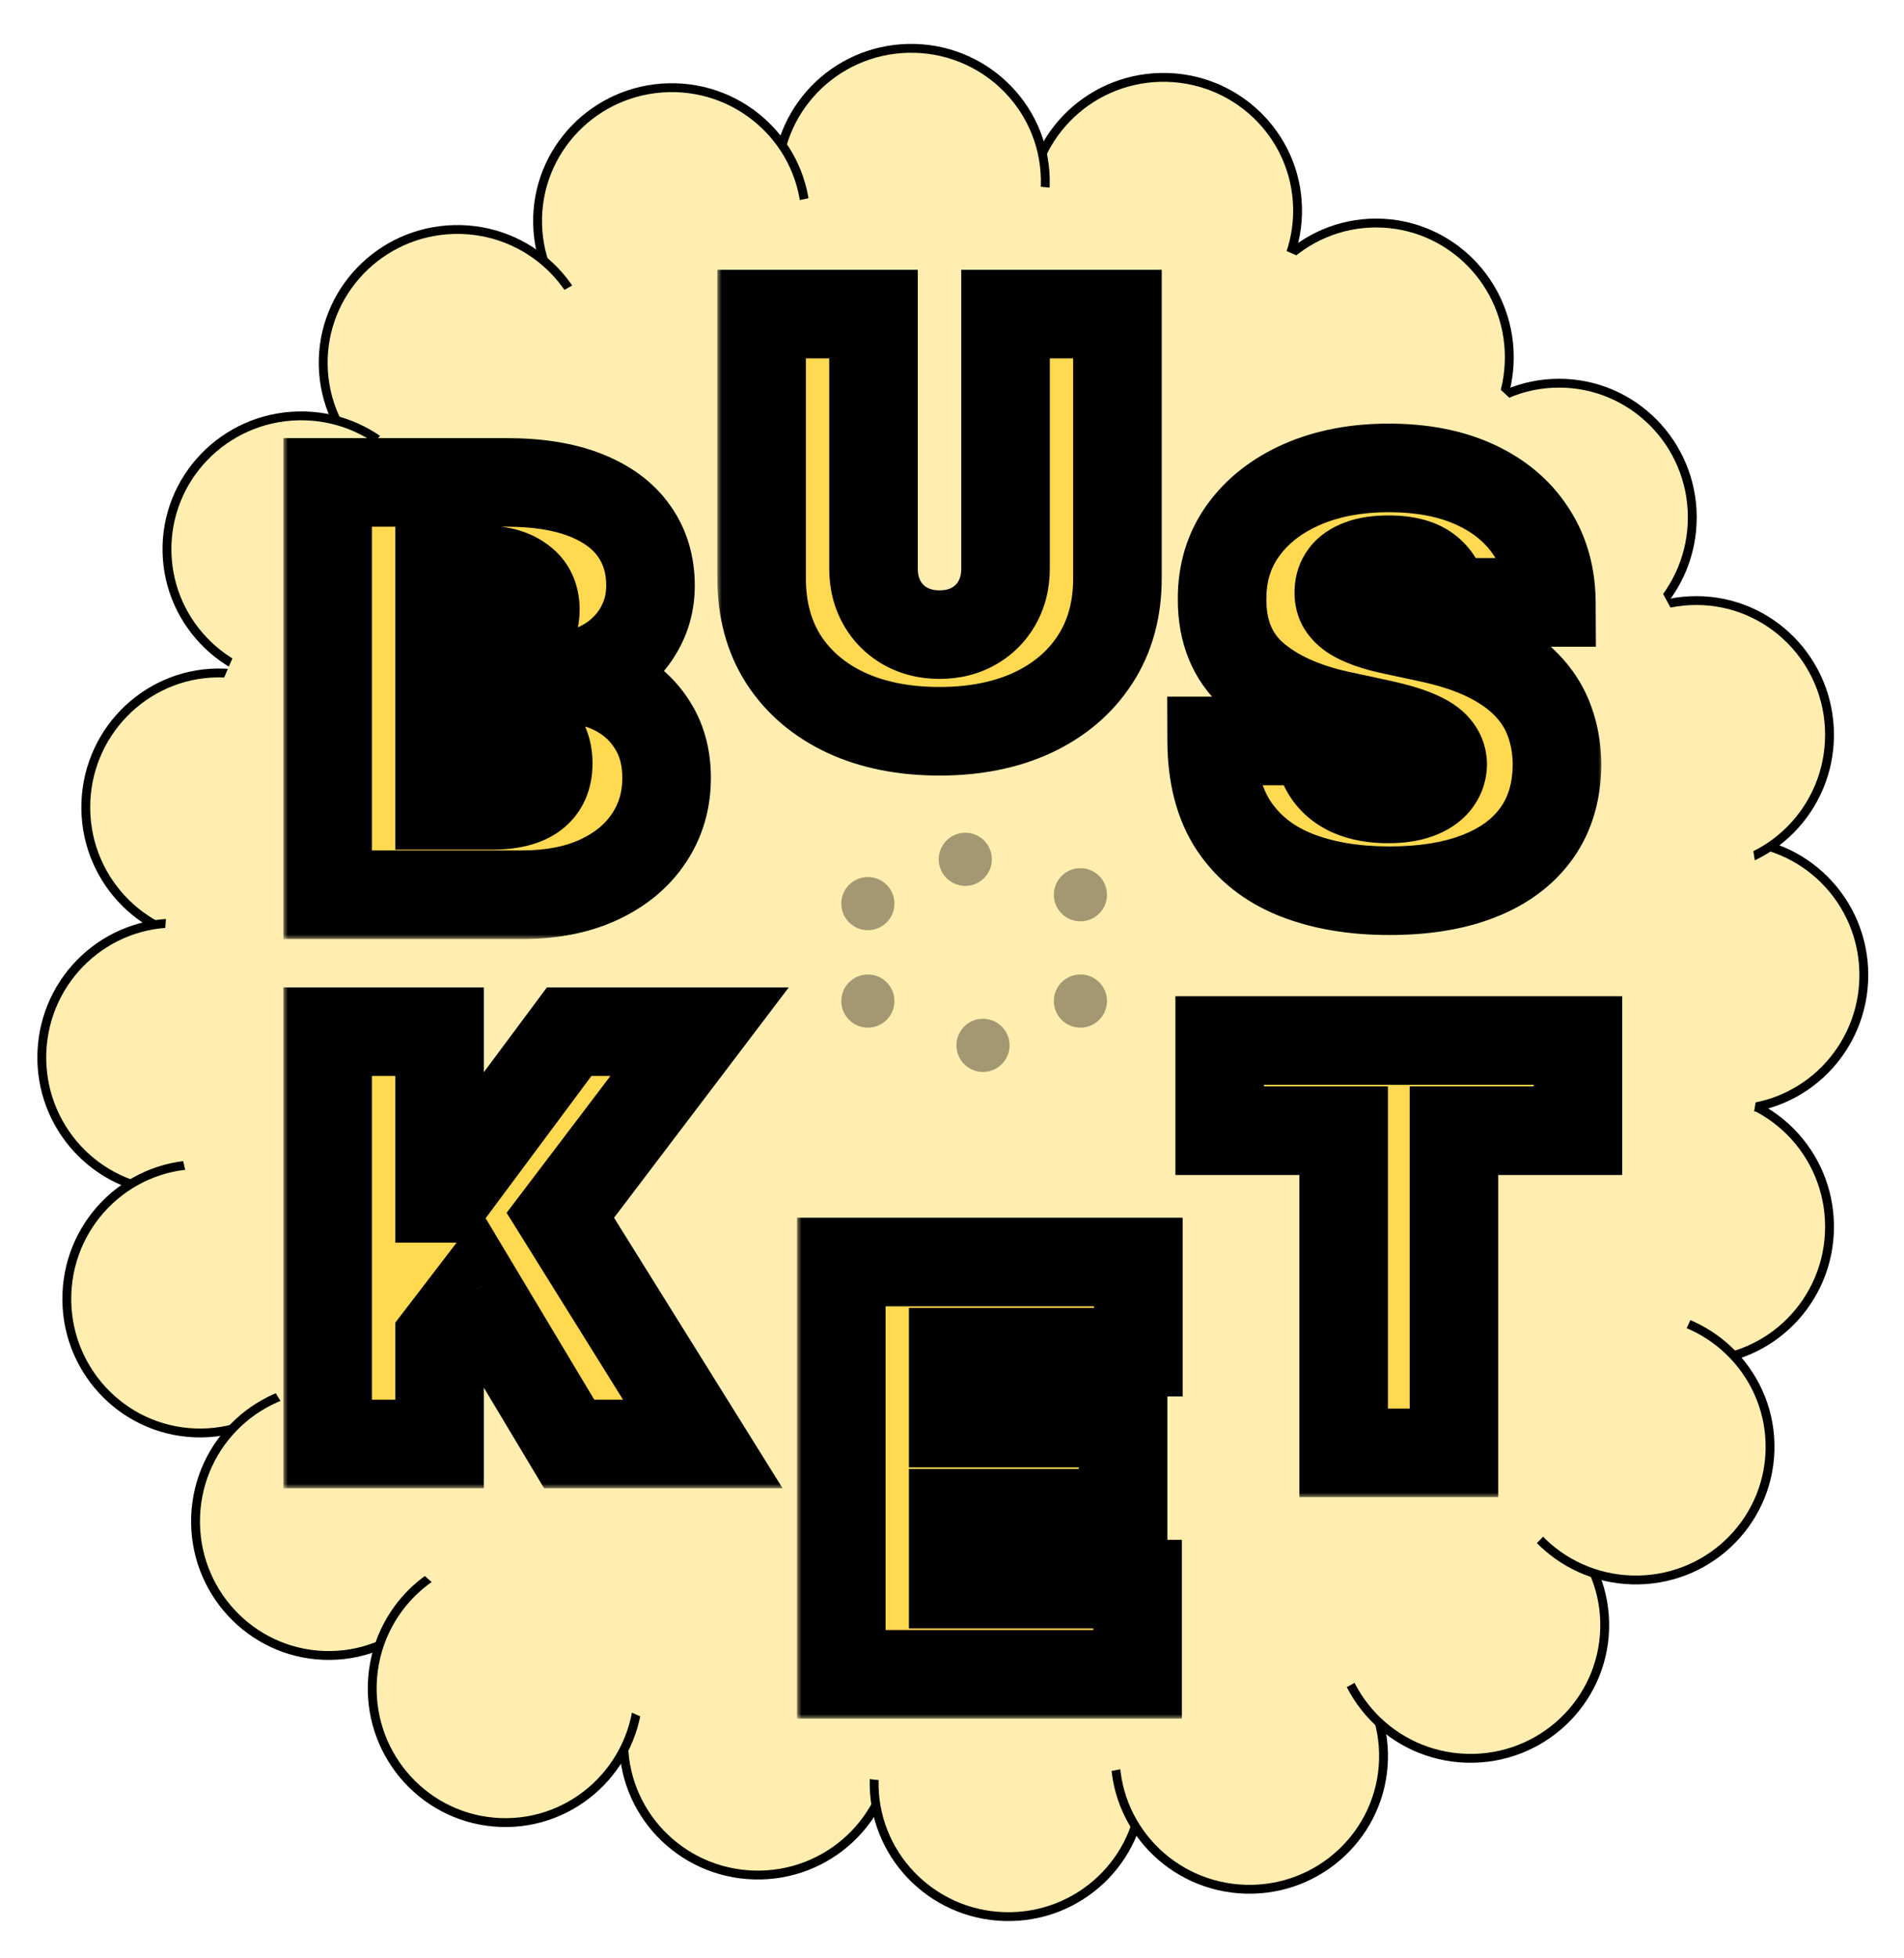 <svg width="215" height="221" viewBox="0 0 215 221" fill="none" xmlns="http://www.w3.org/2000/svg">
<g filter="url(#filter0_d_283_227)">
<path d="M191.535 119.322C199.84 119.315 206.584 126.09 206.59 134.462C206.597 142.833 199.864 149.619 191.56 149.626C183.255 149.633 176.511 142.858 176.505 134.486C176.498 126.115 183.231 119.329 191.535 119.322Z" fill="#FFEEAF" stroke="black"/>
<path d="M195.41 90.911C203.714 90.904 210.458 97.679 210.465 106.051C210.471 114.422 203.739 121.208 195.434 121.215C187.129 121.222 180.386 114.447 180.379 106.075C180.372 97.704 187.105 90.918 195.41 90.911Z" fill="#FFEEAF" stroke="black"/>
<path d="M191.535 63.791C199.84 63.785 206.584 70.56 206.59 78.931C206.597 87.303 199.864 94.089 191.56 94.095C183.255 94.102 176.511 87.327 176.505 78.956C176.498 70.584 183.231 63.798 191.535 63.791Z" fill="#FFEEAF" stroke="black"/>
<path d="M176.038 39.255C184.343 39.248 191.087 46.023 191.093 54.395C191.1 62.766 184.367 69.552 176.063 69.559C167.758 69.565 161.014 62.79 161.007 54.419C161.001 46.047 167.733 39.261 176.038 39.255Z" fill="#FFEEAF" stroke="black"/>
<path d="M155.376 21.175C163.681 21.168 170.424 27.943 170.431 36.315C170.438 44.686 163.705 51.472 155.4 51.479C147.096 51.486 140.352 44.711 140.345 36.339C140.338 27.968 147.071 21.182 155.376 21.175Z" fill="#FFEEAF" stroke="black"/>
</g>
<g filter="url(#filter1_d_283_227)">
<path d="M100.718 193.04C100.484 201.342 93.517 207.887 85.149 207.651C76.781 207.416 70.192 200.49 70.426 192.188C70.659 183.887 77.626 177.342 85.995 177.577C94.363 177.813 100.951 184.739 100.718 193.04Z" fill="#FFEEAF" stroke="black"/>
<path d="M129.005 197.734C128.771 206.036 121.804 212.581 113.436 212.345C105.068 212.11 98.48 205.184 98.713 196.882C98.946 188.581 105.913 182.036 114.282 182.271C122.65 182.506 129.238 189.433 129.005 197.734Z" fill="#FFEEAF" stroke="black"/>
<path d="M156.225 194.646C155.992 202.947 149.024 209.492 140.656 209.257C132.288 209.021 125.7 202.095 125.933 193.794C126.166 185.492 133.134 178.947 141.502 179.183C149.87 179.418 156.458 186.344 156.225 194.646Z" fill="#FFEEAF" stroke="black"/>
<path d="M181.199 179.864C180.966 188.166 173.999 194.711 165.631 194.476C157.262 194.24 150.674 187.314 150.907 179.013C151.141 170.711 158.108 164.166 166.476 164.401C174.844 164.637 181.433 171.563 181.199 179.864Z" fill="#FFEEAF" stroke="black"/>
<path d="M199.869 159.733C199.636 168.035 192.669 174.58 184.3 174.344C175.932 174.109 169.344 167.183 169.577 158.882C169.811 150.58 176.778 144.035 185.146 144.27C193.514 144.506 200.102 151.432 199.869 159.733Z" fill="#FFEEAF" stroke="black"/>
</g>
<g filter="url(#filter2_d_283_227)">
<path d="M24.157 102.255C15.858 101.941 9.381 94.911 9.697 86.546C10.014 78.18 17.004 71.659 25.302 71.973C33.601 72.287 40.078 79.318 39.762 87.683C39.445 96.049 32.456 102.569 24.157 102.255Z" fill="#FFEEAF" stroke="black"/>
<path d="M19.189 130.496C10.89 130.182 4.413 123.151 4.729 114.786C5.046 106.42 12.036 99.899 20.334 100.213C28.633 100.527 35.11 107.558 34.794 115.923C34.477 124.289 27.487 130.81 19.189 130.496Z" fill="#FFEEAF" stroke="black"/>
<path d="M22.013 157.745C13.714 157.431 7.237 150.4 7.553 142.035C7.87 133.669 14.86 127.148 23.159 127.462C31.457 127.776 37.934 134.807 37.618 143.172C37.301 151.538 30.311 158.059 22.013 157.745Z" fill="#FFEEAF" stroke="black"/>
<path d="M36.551 182.861C28.252 182.547 21.775 175.517 22.091 167.151C22.408 158.786 29.398 152.265 37.697 152.579C45.995 152.893 52.472 159.923 52.156 168.289C51.839 176.654 44.85 183.175 36.551 182.861Z" fill="#FFEEAF" stroke="black"/>
<path d="M56.5 201.725C48.201 201.411 41.724 194.381 42.041 186.015C42.357 177.65 49.347 171.129 57.645 171.443C65.944 171.757 72.421 178.787 72.105 187.153C71.788 195.518 64.799 202.039 56.5 201.725Z" fill="#FFEEAF" stroke="black"/>
</g>
<g filter="url(#filter3_d_283_227)">
<path d="M116.224 20.106C116.044 11.803 122.676 4.919 131.045 4.737C139.415 4.555 146.34 11.144 146.521 19.446C146.702 27.749 140.07 34.633 131.7 34.816C123.33 34.998 116.405 28.409 116.224 20.106Z" fill="#FFEEAF" stroke="black"/>
<path d="M87.738 16.828C87.558 8.525 94.19 1.641 102.559 1.459C110.929 1.276 117.854 7.866 118.035 16.168C118.216 24.471 111.583 31.355 103.214 31.537C94.844 31.72 87.919 25.13 87.738 16.828Z" fill="#FFEEAF" stroke="black"/>
<path d="M60.706 21.269C60.525 12.967 67.158 6.082 75.527 5.9C83.897 5.718 90.822 12.307 91.003 20.61C91.183 28.913 84.551 35.797 76.182 35.979C67.812 36.161 60.887 29.572 60.706 21.269Z" fill="#FFEEAF" stroke="black"/>
<path d="M36.499 37.277C36.319 28.974 42.951 22.09 51.32 21.908C59.69 21.726 66.615 28.315 66.796 36.618C66.977 44.92 60.344 51.804 51.975 51.987C43.605 52.169 36.68 45.58 36.499 37.277Z" fill="#FFEEAF" stroke="black"/>
<path d="M18.857 58.314C18.676 50.011 25.308 43.127 33.678 42.945C42.047 42.763 48.973 49.352 49.153 57.654C49.334 65.957 42.702 72.841 34.332 73.023C25.963 73.206 19.037 66.616 18.857 58.314Z" fill="#FFEEAF" stroke="black"/>
</g>
<circle cx="108.839" cy="111.061" r="90.398" fill="#FFEEAF"/>
<circle cx="98" cy="102" r="3" fill="#A39872"/>
<circle cx="109" cy="97" r="3" fill="#A39872"/>
<circle cx="122" cy="101" r="3" fill="#A39872"/>
<circle cx="98" cy="113" r="3" fill="#A39872"/>
<circle cx="122" cy="113" r="3" fill="#A39872"/>
<circle cx="111" cy="118" r="3" fill="#A39872"/>
<mask id="path-28-outside-1_283_227" maskUnits="userSpaceOnUse" x="32" y="49" width="49" height="57" fill="black">
<rect fill="white" x="32" y="49" width="49" height="57"/>
<path d="M37 101V54.455H57.182C60.727 54.455 63.705 54.932 66.114 55.886C68.538 56.841 70.364 58.189 71.591 59.932C72.833 61.674 73.454 63.727 73.454 66.091C73.454 67.803 73.076 69.364 72.318 70.773C71.576 72.182 70.53 73.364 69.182 74.318C67.833 75.258 66.258 75.909 64.454 76.273V76.727C66.454 76.803 68.273 77.311 69.909 78.25C71.546 79.174 72.849 80.454 73.818 82.091C74.788 83.712 75.273 85.621 75.273 87.818C75.273 90.364 74.606 92.629 73.273 94.614C71.954 96.599 70.076 98.159 67.636 99.296C65.197 100.432 62.288 101 58.909 101H37ZM49.636 90.909H55.545C57.667 90.909 59.258 90.515 60.318 89.727C61.379 88.924 61.909 87.742 61.909 86.182C61.909 85.091 61.659 84.167 61.159 83.409C60.659 82.651 59.947 82.076 59.023 81.682C58.114 81.288 57.015 81.091 55.727 81.091H49.636V90.909ZM49.636 73.273H54.818C55.924 73.273 56.901 73.099 57.75 72.75C58.599 72.401 59.258 71.901 59.727 71.25C60.212 70.583 60.455 69.773 60.455 68.818C60.455 67.379 59.939 66.28 58.909 65.523C57.879 64.75 56.576 64.364 55 64.364H49.636V73.273Z"/>
</mask>
<path d="M37 101V54.455H57.182C60.727 54.455 63.705 54.932 66.114 55.886C68.538 56.841 70.364 58.189 71.591 59.932C72.833 61.674 73.454 63.727 73.454 66.091C73.454 67.803 73.076 69.364 72.318 70.773C71.576 72.182 70.53 73.364 69.182 74.318C67.833 75.258 66.258 75.909 64.454 76.273V76.727C66.454 76.803 68.273 77.311 69.909 78.25C71.546 79.174 72.849 80.454 73.818 82.091C74.788 83.712 75.273 85.621 75.273 87.818C75.273 90.364 74.606 92.629 73.273 94.614C71.954 96.599 70.076 98.159 67.636 99.296C65.197 100.432 62.288 101 58.909 101H37ZM49.636 90.909H55.545C57.667 90.909 59.258 90.515 60.318 89.727C61.379 88.924 61.909 87.742 61.909 86.182C61.909 85.091 61.659 84.167 61.159 83.409C60.659 82.651 59.947 82.076 59.023 81.682C58.114 81.288 57.015 81.091 55.727 81.091H49.636V90.909ZM49.636 73.273H54.818C55.924 73.273 56.901 73.099 57.75 72.75C58.599 72.401 59.258 71.901 59.727 71.25C60.212 70.583 60.455 69.773 60.455 68.818C60.455 67.379 59.939 66.28 58.909 65.523C57.879 64.75 56.576 64.364 55 64.364H49.636V73.273Z" fill="#FFD950"/>
<path d="M37 101H32V106H37V101ZM37 54.455V49.455H32V54.455H37ZM66.114 55.886L64.272 60.535L64.282 60.539L66.114 55.886ZM71.591 59.932L67.503 62.811L67.511 62.823L67.52 62.835L71.591 59.932ZM72.318 70.773L67.914 68.405L67.904 68.424L67.895 68.442L72.318 70.773ZM69.182 74.318L72.04 78.421L72.055 78.41L72.071 78.399L69.182 74.318ZM64.454 76.273L63.466 71.371L59.455 72.18V76.273H64.454ZM64.454 76.727H59.455V81.541L64.265 81.724L64.454 76.727ZM69.909 78.25L67.42 82.586L67.435 82.595L67.45 82.604L69.909 78.25ZM73.818 82.091L69.517 84.64L69.522 84.649L69.527 84.657L73.818 82.091ZM73.273 94.614L69.122 91.826L69.115 91.837L69.108 91.847L73.273 94.614ZM67.636 99.296L65.525 94.763L65.525 94.763L67.636 99.296ZM49.636 90.909H44.636V95.909H49.636V90.909ZM60.318 89.727L63.3 93.741L63.318 93.727L63.336 93.714L60.318 89.727ZM59.023 81.682L57.035 86.27L57.048 86.276L57.062 86.281L59.023 81.682ZM49.636 81.091V76.091H44.636V81.091H49.636ZM49.636 73.273H44.636V78.273H49.636V73.273ZM57.75 72.75L59.65 77.375H59.65L57.75 72.75ZM59.727 71.25L55.684 68.309L55.678 68.318L55.671 68.326L59.727 71.25ZM58.909 65.523L55.909 69.523L55.928 69.537L55.947 69.551L58.909 65.523ZM49.636 64.364V59.364H44.636V64.364H49.636ZM42 101V54.455H32V101H42ZM37 59.455H57.182V49.455H37V59.455ZM57.182 59.455C60.314 59.455 62.622 59.881 64.272 60.535L67.956 51.238C64.787 49.983 61.141 49.455 57.182 49.455V59.455ZM64.282 60.539C66.001 61.215 66.953 62.029 67.503 62.811L75.679 57.053C73.775 54.349 71.075 52.466 67.945 51.234L64.282 60.539ZM67.52 62.835C68.095 63.641 68.454 64.654 68.454 66.091H78.454C78.454 62.8 77.572 59.707 75.662 57.029L67.52 62.835ZM68.454 66.091C68.454 67.036 68.253 67.775 67.914 68.405L76.722 73.14C77.898 70.953 78.454 68.57 78.454 66.091H68.454ZM67.895 68.442C67.533 69.129 67.024 69.72 66.293 70.237L72.071 78.399C74.037 77.008 75.619 75.235 76.742 73.103L67.895 68.442ZM66.324 70.216C65.601 70.719 64.678 71.127 63.466 71.371L65.443 81.174C67.837 80.691 70.066 79.796 72.04 78.421L66.324 70.216ZM59.455 76.273V76.727H69.454V76.273H59.455ZM64.265 81.724C65.507 81.771 66.528 82.074 67.42 82.586L72.398 73.914C70.017 72.547 67.402 71.835 64.644 71.731L64.265 81.724ZM67.45 82.604C68.316 83.092 68.987 83.746 69.517 84.64L78.12 79.542C76.71 77.163 74.775 75.256 72.368 73.896L67.45 82.604ZM69.527 84.657C69.962 85.384 70.273 86.376 70.273 87.818H80.273C80.273 84.867 79.614 82.04 78.109 79.524L69.527 84.657ZM70.273 87.818C70.273 89.438 69.865 90.719 69.122 91.826L77.423 97.402C79.347 94.538 80.273 91.289 80.273 87.818H70.273ZM69.108 91.847C68.362 92.97 67.241 93.964 65.525 94.763L69.748 103.828C72.91 102.354 75.547 100.227 77.438 97.38L69.108 91.847ZM65.525 94.763C63.893 95.523 61.739 96 58.909 96V106C62.836 106 66.501 105.34 69.748 103.828L65.525 94.763ZM58.909 96H37V106H58.909V96ZM49.636 95.909H55.545V85.909H49.636V95.909ZM55.545 95.909C58.14 95.909 60.995 95.453 63.3 93.741L57.337 85.714C57.449 85.63 57.43 85.685 57.128 85.76C56.821 85.836 56.313 85.909 55.545 85.909V95.909ZM63.336 93.714C65.871 91.795 66.909 89.002 66.909 86.182H56.909C56.909 86.398 56.873 86.362 56.95 86.192C56.987 86.108 57.042 86.016 57.113 85.927C57.183 85.839 57.252 85.778 57.3 85.741L63.336 93.714ZM66.909 86.182C66.909 84.312 66.472 82.382 65.332 80.655L56.986 86.163C56.958 86.121 56.937 86.081 56.921 86.045C56.905 86.009 56.898 85.985 56.895 85.976C56.89 85.958 56.909 86.017 56.909 86.182H66.909ZM65.332 80.655C64.235 78.992 62.71 77.818 60.983 77.082L57.062 86.281C57.14 86.314 57.143 86.327 57.106 86.297C57.089 86.283 57.068 86.264 57.045 86.238C57.022 86.213 57.002 86.187 56.986 86.163L65.332 80.655ZM61.011 77.094C59.316 76.36 57.503 76.091 55.727 76.091V86.091C56.527 86.091 56.911 86.216 57.035 86.27L61.011 77.094ZM55.727 76.091H49.636V86.091H55.727V76.091ZM44.636 81.091V90.909H54.636V81.091H44.636ZM49.636 78.273H54.818V68.273H49.636V78.273ZM54.818 78.273C56.445 78.273 58.088 78.016 59.65 77.375L55.85 68.125C55.715 68.18 55.404 68.273 54.818 68.273V78.273ZM59.65 77.375C61.236 76.724 62.693 75.686 63.783 74.174L55.671 68.326C55.735 68.237 55.805 68.171 55.859 68.13C55.909 68.092 55.917 68.097 55.85 68.125L59.65 77.375ZM63.771 74.191C64.972 72.54 65.454 70.656 65.454 68.818H55.455C55.455 68.871 55.448 68.824 55.482 68.709C55.519 68.588 55.585 68.445 55.684 68.309L63.771 74.191ZM65.454 68.818C65.454 66.018 64.357 63.322 61.871 61.495L55.947 69.551C55.898 69.515 55.823 69.451 55.743 69.354C55.661 69.257 55.593 69.148 55.541 69.038C55.434 68.81 55.455 68.697 55.455 68.818H65.454ZM61.909 61.523C59.834 59.967 57.41 59.364 55 59.364V69.364C55.382 69.364 55.614 69.41 55.738 69.447C55.852 69.481 55.895 69.512 55.909 69.523L61.909 61.523ZM55 59.364H49.636V69.364H55V59.364ZM44.636 64.364V73.273H54.636V64.364H44.636Z" fill="black" mask="url(#path-28-outside-1_283_227)"/>
<mask id="path-30-outside-2_283_227" maskUnits="userSpaceOnUse" x="81" y="30" width="51" height="58" fill="black">
<rect fill="white" x="81" y="30" width="51" height="58"/>
<path d="M113.545 35.455H126.182V65.273C126.182 68.818 125.333 71.886 123.636 74.477C121.955 77.053 119.606 79.046 116.591 80.454C113.576 81.849 110.076 82.546 106.091 82.546C102.076 82.546 98.561 81.849 95.546 80.454C92.53 79.046 90.182 77.053 88.5 74.477C86.833 71.886 86 68.818 86 65.273V35.455H98.636V64.182C98.636 65.621 98.954 66.909 99.591 68.046C100.227 69.167 101.106 70.046 102.227 70.682C103.364 71.318 104.652 71.636 106.091 71.636C107.545 71.636 108.833 71.318 109.955 70.682C111.076 70.046 111.955 69.167 112.591 68.046C113.227 66.909 113.545 65.621 113.545 64.182V35.455Z"/>
</mask>
<path d="M113.545 35.455H126.182V65.273C126.182 68.818 125.333 71.886 123.636 74.477C121.955 77.053 119.606 79.046 116.591 80.454C113.576 81.849 110.076 82.546 106.091 82.546C102.076 82.546 98.561 81.849 95.546 80.454C92.53 79.046 90.182 77.053 88.5 74.477C86.833 71.886 86 68.818 86 65.273V35.455H98.636V64.182C98.636 65.621 98.954 66.909 99.591 68.046C100.227 69.167 101.106 70.046 102.227 70.682C103.364 71.318 104.652 71.636 106.091 71.636C107.545 71.636 108.833 71.318 109.955 70.682C111.076 70.046 111.955 69.167 112.591 68.046C113.227 66.909 113.545 65.621 113.545 64.182V35.455Z" fill="#FFD950"/>
<path d="M113.545 35.455V30.454H108.545V35.455H113.545ZM126.182 35.455H131.182V30.454H126.182V35.455ZM123.636 74.477L119.454 71.738L119.45 71.744L123.636 74.477ZM116.591 80.454L118.689 84.993L118.698 84.989L118.708 84.984L116.591 80.454ZM95.546 80.454L93.428 84.984L93.438 84.989L93.447 84.993L95.546 80.454ZM88.5 74.477L84.295 77.182L84.304 77.197L84.313 77.211L88.5 74.477ZM86 35.455V30.454H81V35.455H86ZM98.636 35.455H103.636V30.454H98.636V35.455ZM99.591 68.046L95.228 70.489L95.235 70.501L95.243 70.513L99.591 68.046ZM102.227 70.682L99.759 75.03L99.772 75.037L99.784 75.044L102.227 70.682ZM109.955 70.682L112.423 75.03H112.423L109.955 70.682ZM112.591 68.046L116.939 70.513L116.946 70.501L116.953 70.489L112.591 68.046ZM113.545 40.455H126.182V30.454H113.545V40.455ZM121.182 35.455V65.273H131.182V35.455H121.182ZM121.182 65.273C121.182 67.99 120.543 70.074 119.454 71.738L127.819 77.217C130.123 73.698 131.182 69.647 131.182 65.273H121.182ZM119.45 71.744C118.319 73.476 116.717 74.876 114.474 75.925L118.708 84.984C122.495 83.215 125.59 80.63 127.823 77.211L119.45 71.744ZM114.493 75.916C112.253 76.951 109.494 77.546 106.091 77.546V87.546C110.658 87.546 114.898 86.746 118.689 84.993L114.493 75.916ZM106.091 77.546C102.652 77.546 99.878 76.949 97.644 75.916L93.447 84.993C97.243 86.748 101.5 87.546 106.091 87.546V77.546ZM97.662 75.925C95.419 74.876 93.818 73.476 92.687 71.744L84.313 77.211C86.546 80.63 89.641 83.215 93.428 84.984L97.662 75.925ZM92.705 71.772C91.632 70.104 91 68.007 91 65.273H81C81 69.629 82.034 73.668 84.295 77.182L92.705 71.772ZM91 65.273V35.455H81V65.273H91ZM86 40.455H98.636V30.454H86V40.455ZM93.636 35.455V64.182H103.636V35.455H93.636ZM93.636 64.182C93.636 66.385 94.131 68.529 95.228 70.489L103.953 65.602C103.778 65.289 103.636 64.858 103.636 64.182H93.636ZM95.243 70.513C96.324 72.42 97.853 73.948 99.759 75.03L104.695 66.333C104.359 66.143 104.13 65.914 103.939 65.577L95.243 70.513ZM99.784 75.044C101.743 76.141 103.888 76.636 106.091 76.636V66.636C105.415 66.636 104.984 66.495 104.67 66.319L99.784 75.044ZM106.091 76.636C108.298 76.636 110.456 76.146 112.423 75.03L107.487 66.333C107.21 66.49 106.793 66.636 106.091 66.636V76.636ZM112.423 75.03C114.329 73.948 115.857 72.42 116.939 70.513L108.242 65.577C108.052 65.914 107.823 66.143 107.487 66.333L112.423 75.03ZM116.953 70.489C118.051 68.529 118.545 66.385 118.545 64.182H108.545C108.545 64.858 108.404 65.289 108.228 65.602L116.953 70.489ZM118.545 64.182V35.455H108.545V64.182H118.545Z" fill="black" mask="url(#path-30-outside-2_283_227)"/>
<mask id="path-32-outside-3_283_227" maskUnits="userSpaceOnUse" x="131" y="47" width="50" height="59" fill="black">
<rect fill="white" x="131" y="47" width="50" height="59"/>
<path d="M163.091 68C162.97 66.485 162.402 65.303 161.386 64.454C160.386 63.606 158.864 63.182 156.818 63.182C155.515 63.182 154.447 63.341 153.614 63.659C152.795 63.962 152.189 64.379 151.795 64.909C151.402 65.439 151.197 66.046 151.182 66.727C151.152 67.288 151.25 67.796 151.477 68.25C151.72 68.689 152.098 69.091 152.614 69.454C153.129 69.803 153.788 70.121 154.591 70.409C155.394 70.697 156.348 70.954 157.455 71.182L161.273 72C163.848 72.546 166.053 73.265 167.886 74.159C169.72 75.053 171.22 76.106 172.386 77.318C173.553 78.515 174.409 79.864 174.955 81.364C175.515 82.864 175.803 84.5 175.818 86.273C175.803 89.333 175.038 91.924 173.523 94.046C172.008 96.167 169.841 97.78 167.023 98.886C164.22 99.992 160.848 100.545 156.909 100.545C152.864 100.545 149.333 99.947 146.318 98.75C143.318 97.553 140.985 95.712 139.318 93.227C137.667 90.727 136.833 87.53 136.818 83.636H148.818C148.894 85.061 149.25 86.258 149.886 87.227C150.523 88.197 151.417 88.932 152.568 89.432C153.735 89.932 155.121 90.182 156.727 90.182C158.076 90.182 159.205 90.015 160.114 89.682C161.023 89.349 161.712 88.886 162.182 88.296C162.652 87.704 162.894 87.03 162.909 86.273C162.894 85.561 162.659 84.939 162.205 84.409C161.765 83.864 161.038 83.379 160.023 82.954C159.008 82.515 157.636 82.106 155.909 81.727L151.273 80.727C147.152 79.833 143.902 78.341 141.523 76.25C139.159 74.144 137.985 71.273 138 67.636C137.985 64.682 138.773 62.099 140.364 59.886C141.97 57.659 144.189 55.924 147.023 54.682C149.871 53.439 153.136 52.818 156.818 52.818C160.576 52.818 163.826 53.447 166.568 54.705C169.311 55.962 171.424 57.735 172.909 60.023C174.409 62.295 175.167 64.954 175.182 68H163.091Z"/>
</mask>
<path d="M163.091 68C162.97 66.485 162.402 65.303 161.386 64.454C160.386 63.606 158.864 63.182 156.818 63.182C155.515 63.182 154.447 63.341 153.614 63.659C152.795 63.962 152.189 64.379 151.795 64.909C151.402 65.439 151.197 66.046 151.182 66.727C151.152 67.288 151.25 67.796 151.477 68.25C151.72 68.689 152.098 69.091 152.614 69.454C153.129 69.803 153.788 70.121 154.591 70.409C155.394 70.697 156.348 70.954 157.455 71.182L161.273 72C163.848 72.546 166.053 73.265 167.886 74.159C169.72 75.053 171.22 76.106 172.386 77.318C173.553 78.515 174.409 79.864 174.955 81.364C175.515 82.864 175.803 84.5 175.818 86.273C175.803 89.333 175.038 91.924 173.523 94.046C172.008 96.167 169.841 97.78 167.023 98.886C164.22 99.992 160.848 100.545 156.909 100.545C152.864 100.545 149.333 99.947 146.318 98.75C143.318 97.553 140.985 95.712 139.318 93.227C137.667 90.727 136.833 87.53 136.818 83.636H148.818C148.894 85.061 149.25 86.258 149.886 87.227C150.523 88.197 151.417 88.932 152.568 89.432C153.735 89.932 155.121 90.182 156.727 90.182C158.076 90.182 159.205 90.015 160.114 89.682C161.023 89.349 161.712 88.886 162.182 88.296C162.652 87.704 162.894 87.03 162.909 86.273C162.894 85.561 162.659 84.939 162.205 84.409C161.765 83.864 161.038 83.379 160.023 82.954C159.008 82.515 157.636 82.106 155.909 81.727L151.273 80.727C147.152 79.833 143.902 78.341 141.523 76.25C139.159 74.144 137.985 71.273 138 67.636C137.985 64.682 138.773 62.099 140.364 59.886C141.97 57.659 144.189 55.924 147.023 54.682C149.871 53.439 153.136 52.818 156.818 52.818C160.576 52.818 163.826 53.447 166.568 54.705C169.311 55.962 171.424 57.735 172.909 60.023C174.409 62.295 175.167 64.954 175.182 68H163.091Z" fill="#FFD950"/>
<path d="M163.091 68L158.107 68.399L158.475 73H163.091V68ZM161.386 64.454L158.151 68.267L158.166 68.279L158.18 68.291L161.386 64.454ZM153.614 63.659L155.35 68.348L155.374 68.339L155.397 68.33L153.614 63.659ZM151.795 64.909L147.782 61.928L147.782 61.928L151.795 64.909ZM151.182 66.727L156.175 66.997L156.179 66.918L156.181 66.838L151.182 66.727ZM151.477 68.25L147.005 70.486L147.05 70.577L147.099 70.665L151.477 68.25ZM152.614 69.454L149.73 73.539L149.771 73.568L149.812 73.596L152.614 69.454ZM157.455 71.182L158.502 66.293L158.482 66.288L158.461 66.284L157.455 71.182ZM161.273 72L160.225 76.889L160.237 76.891L161.273 72ZM167.886 74.159L165.695 78.653L167.886 74.159ZM172.386 77.318L168.784 80.785L168.795 80.797L168.806 80.808L172.386 77.318ZM174.955 81.364L170.256 83.072L170.263 83.093L170.271 83.114L174.955 81.364ZM175.818 86.273L180.818 86.297L180.818 86.264L180.818 86.23L175.818 86.273ZM173.523 94.046L177.591 96.952L173.523 94.046ZM167.023 98.886L165.196 94.232L165.187 94.235L167.023 98.886ZM146.318 98.75L144.465 103.394L144.473 103.397L146.318 98.75ZM139.318 93.227L135.146 95.983L135.156 95.998L135.166 96.012L139.318 93.227ZM136.818 83.636V78.636H131.799L131.818 83.656L136.818 83.636ZM148.818 83.636L153.811 83.371L153.559 78.636H148.818V83.636ZM149.886 87.227L145.706 89.971L149.886 87.227ZM152.568 89.432L150.577 94.018L150.588 94.023L150.599 94.028L152.568 89.432ZM160.114 89.682L161.835 94.376L161.835 94.376L160.114 89.682ZM162.182 88.296L166.096 91.407H166.096L162.182 88.296ZM162.909 86.273L167.908 86.373L167.91 86.269L167.908 86.166L162.909 86.273ZM162.205 84.409L158.311 87.546L158.359 87.605L158.408 87.663L162.205 84.409ZM160.023 82.954L158.037 87.543L158.066 87.556L158.095 87.568L160.023 82.954ZM155.909 81.727L156.98 76.843L156.972 76.841L156.963 76.84L155.909 81.727ZM151.273 80.727L150.213 85.614L150.219 85.615L151.273 80.727ZM141.523 76.25L138.196 79.983L138.209 79.994L138.222 80.005L141.523 76.25ZM138 67.636L143 67.657L143 67.634L143 67.611L138 67.636ZM140.364 59.886L136.308 56.962L136.304 56.967L140.364 59.886ZM147.023 54.682L145.024 50.099L145.015 50.103L147.023 54.682ZM166.568 54.705L164.484 59.249H164.484L166.568 54.705ZM172.909 60.023L168.715 62.745L168.725 62.761L168.736 62.777L172.909 60.023ZM175.182 68V73H180.207L180.182 67.975L175.182 68ZM168.075 67.601C167.864 64.965 166.794 62.458 164.593 60.618L158.18 68.291C158.169 68.282 158.147 68.261 158.121 68.228C158.095 68.195 158.077 68.164 158.068 68.144C158.058 68.124 158.063 68.128 158.072 68.164C158.082 68.202 158.097 68.278 158.107 68.399L168.075 67.601ZM164.621 60.642C162.332 58.699 159.418 58.182 156.818 58.182V68.182C157.513 68.182 157.934 68.256 158.152 68.317C158.358 68.374 158.304 68.396 158.151 68.267L164.621 60.642ZM156.818 58.182C155.161 58.182 153.431 58.377 151.83 58.988L155.397 68.33C155.463 68.305 155.869 68.182 156.818 68.182V58.182ZM151.877 58.97C150.436 59.504 148.912 60.407 147.782 61.928L155.809 67.891C155.467 68.351 155.155 68.42 155.35 68.348L151.877 58.97ZM147.782 61.928C146.749 63.318 146.22 64.934 146.183 66.616L156.181 66.838C156.178 66.97 156.154 67.153 156.084 67.36C156.013 67.569 155.914 67.75 155.809 67.891L147.782 61.928ZM146.189 66.457C146.117 67.791 146.35 69.176 147.005 70.486L155.949 66.014C156.15 66.415 156.186 66.784 156.175 66.997L146.189 66.457ZM147.099 70.665C147.789 71.915 148.751 72.848 149.73 73.539L155.497 65.37C155.446 65.333 155.651 65.464 155.855 65.835L147.099 70.665ZM149.812 73.596C150.775 74.247 151.842 74.735 152.904 75.116L156.278 65.702C155.734 65.507 155.483 65.359 155.415 65.313L149.812 73.596ZM152.904 75.116C153.987 75.504 155.18 75.819 156.448 76.079L158.461 66.284C157.517 66.09 156.801 65.89 156.278 65.702L152.904 75.116ZM156.407 76.071L160.225 76.889L162.32 67.111L158.502 66.293L156.407 76.071ZM160.237 76.891C162.522 77.375 164.317 77.982 165.695 78.653L170.078 69.665C167.789 68.549 165.175 67.716 162.309 67.109L160.237 76.891ZM165.695 78.653C167.11 79.343 168.1 80.075 168.784 80.785L175.989 73.851C174.34 72.137 172.329 70.763 170.078 69.665L165.695 78.653ZM168.806 80.808C169.501 81.522 169.964 82.27 170.256 83.072L179.654 79.655C178.854 77.457 177.605 75.508 175.967 73.828L168.806 80.808ZM170.271 83.114C170.607 84.012 170.808 85.064 170.818 86.316L180.818 86.23C180.798 83.936 180.424 81.715 179.638 79.613L170.271 83.114ZM170.818 86.248C170.807 88.46 170.269 89.998 169.454 91.139L177.591 96.952C179.807 93.85 180.799 90.207 180.818 86.297L170.818 86.248ZM169.454 91.139C168.587 92.353 167.262 93.421 165.196 94.232L168.849 103.541C172.42 102.139 175.428 99.981 177.591 96.952L169.454 91.139ZM165.187 94.235C163.118 95.052 160.404 95.546 156.909 95.546V105.545C161.293 105.545 165.321 104.933 168.858 103.537L165.187 94.235ZM156.909 95.546C153.345 95.546 150.466 95.017 148.163 94.103L144.473 103.397C148.201 104.877 152.382 105.545 156.909 105.545V95.546ZM148.171 94.106C146.029 93.251 144.531 92.022 143.471 90.442L135.166 96.012C137.439 99.402 140.607 101.855 144.465 103.394L148.171 94.106ZM143.49 90.471C142.514 88.994 141.831 86.825 141.818 83.617L131.818 83.656C131.836 88.235 132.819 92.46 135.146 95.983L143.49 90.471ZM136.818 88.636H148.818V78.636H136.818V88.636ZM143.825 83.902C143.937 86.008 144.485 88.109 145.706 89.971L154.067 84.484C154.015 84.406 153.851 84.113 153.811 83.371L143.825 83.902ZM145.706 89.971C146.921 91.822 148.609 93.163 150.577 94.018L154.56 84.846C154.225 84.7 154.124 84.572 154.067 84.484L145.706 89.971ZM150.599 94.028C152.529 94.855 154.617 95.182 156.727 95.182V85.182C155.625 85.182 154.941 85.009 154.538 84.836L150.599 94.028ZM156.727 95.182C158.45 95.182 160.204 94.974 161.835 94.376L158.392 84.987C158.205 85.056 157.702 85.182 156.727 85.182V95.182ZM161.835 94.376C163.366 93.815 164.914 92.894 166.096 91.407L158.268 85.184C158.384 85.038 158.487 84.96 158.528 84.932C158.565 84.908 158.533 84.936 158.392 84.987L161.835 94.376ZM166.096 91.407C167.25 89.954 167.871 88.221 167.908 86.373L157.91 86.173C157.913 86.04 157.938 85.858 158.011 85.655C158.084 85.452 158.182 85.293 158.268 85.184L166.096 91.407ZM167.908 86.166C167.869 84.323 167.224 82.583 166.001 81.155L158.408 87.663C158.278 87.511 158.143 87.3 158.045 87.041C157.947 86.782 157.914 86.55 157.91 86.379L167.908 86.166ZM166.098 81.272C164.921 79.811 163.337 78.921 161.951 78.341L158.095 87.568C158.233 87.626 158.339 87.676 158.417 87.717C158.496 87.758 158.54 87.786 158.556 87.797C158.573 87.808 158.554 87.797 158.511 87.759C158.469 87.721 158.396 87.652 158.311 87.546L166.098 81.272ZM162.009 78.366C160.578 77.747 158.859 77.255 156.98 76.843L154.838 86.611C156.414 86.957 157.437 87.284 158.037 87.543L162.009 78.366ZM156.963 76.84L152.327 75.84L150.219 85.615L154.855 86.615L156.963 76.84ZM152.333 75.841C148.777 75.07 146.387 73.868 144.824 72.495L138.222 80.005C141.416 82.813 145.526 84.597 150.213 85.614L152.333 75.841ZM144.849 72.517C143.72 71.511 142.99 70.096 143 67.657L133 67.615C132.98 72.449 134.598 76.777 138.196 79.983L144.849 72.517ZM143 67.611C142.99 65.618 143.502 64.087 144.423 62.806L136.304 56.967C134.044 60.11 132.98 63.745 133 67.662L143 67.611ZM144.419 62.811C145.439 61.397 146.91 60.191 149.031 59.261L145.015 50.103C141.469 51.657 138.5 53.922 136.308 56.962L144.419 62.811ZM149.022 59.265C151.134 58.343 153.699 57.818 156.818 57.818V47.818C152.574 47.818 148.608 48.535 145.024 50.099L149.022 59.265ZM156.818 57.818C160.028 57.818 162.535 58.356 164.484 59.249L168.652 50.16C165.116 48.538 161.123 47.818 156.818 47.818V57.818ZM164.484 59.249C166.459 60.155 167.8 61.335 168.715 62.745L177.103 57.301C175.048 54.134 172.162 51.769 168.652 50.16L164.484 59.249ZM168.736 62.777C169.639 64.146 170.171 65.831 170.182 68.025L180.182 67.975C180.162 64.078 179.179 60.445 177.082 57.269L168.736 62.777ZM175.182 63H163.091V73H175.182V63Z" fill="black" mask="url(#path-32-outside-3_283_227)"/>
<mask id="path-34-outside-4_283_227" maskUnits="userSpaceOnUse" x="32" y="111" width="58" height="57" fill="black">
<rect fill="white" x="32" y="111" width="58" height="57"/>
<path d="M37 163V116.455H49.636V135.273H50.273L64.273 116.455H79L63.273 137.182L79.364 163H64.273L53.818 145.545L49.636 151V163H37Z"/>
</mask>
<path d="M37 163V116.455H49.636V135.273H50.273L64.273 116.455H79L63.273 137.182L79.364 163H64.273L53.818 145.545L49.636 151V163H37Z" fill="#FFD950"/>
<path d="M37 163H32V168H37V163ZM37 116.455V111.455H32V116.455H37ZM49.636 116.455H54.636V111.455H49.636V116.455ZM49.636 135.273H44.636V140.273H49.636V135.273ZM50.273 135.273V140.273H52.785L54.284 138.257L50.273 135.273ZM64.273 116.455V111.455H61.761L60.261 113.47L64.273 116.455ZM79 116.455L82.983 119.477L89.07 111.455H79V116.455ZM63.273 137.182L59.29 134.16L57.208 136.903L59.029 139.826L63.273 137.182ZM79.364 163V168H88.371L83.607 160.355L79.364 163ZM64.273 163L59.983 165.569L61.439 168H64.273V163ZM53.818 145.545L58.108 142.976L54.327 136.664L49.85 142.503L53.818 145.545ZM49.636 151L45.668 147.958L44.636 149.304V151H49.636ZM49.636 163V168H54.636V163H49.636ZM42 163V116.455H32V163H42ZM37 121.455H49.636V111.455H37V121.455ZM44.636 116.455V135.273H54.636V116.455H44.636ZM49.636 140.273H50.273V130.273H49.636V140.273ZM54.284 138.257L68.284 119.439L60.261 113.47L46.261 132.288L54.284 138.257ZM64.273 121.455H79V111.455H64.273V121.455ZM75.017 113.432L59.29 134.16L67.256 140.204L82.983 119.477L75.017 113.432ZM59.029 139.826L75.12 165.645L83.607 160.355L67.516 134.537L59.029 139.826ZM79.364 158H64.273V168H79.364V158ZM68.562 160.431L58.108 142.976L49.529 148.115L59.983 165.569L68.562 160.431ZM49.85 142.503L45.668 147.958L53.604 154.042L57.786 148.588L49.85 142.503ZM44.636 151V163H54.636V151H44.636ZM49.636 158H37V168H49.636V158Z" fill="black" mask="url(#path-34-outside-4_283_227)"/>
<mask id="path-36-outside-5_283_227" maskUnits="userSpaceOnUse" x="90" y="137" width="44" height="57" fill="black">
<rect fill="white" x="90" y="137" width="44" height="57"/>
<path d="M95 189V142.455H128.545V152.636H107.636V160.636H126.818V170.818H107.636V178.818H128.455V189H95Z"/>
</mask>
<path d="M95 189V142.455H128.545V152.636H107.636V160.636H126.818V170.818H107.636V178.818H128.455V189H95Z" fill="#FFD950"/>
<path d="M95 189H90V194H95V189ZM95 142.455V137.455H90V142.455H95ZM128.545 142.455H133.545V137.455H128.545V142.455ZM128.545 152.636V157.636H133.545V152.636H128.545ZM107.636 152.636V147.636H102.636V152.636H107.636ZM107.636 160.636H102.636V165.636H107.636V160.636ZM126.818 160.636H131.818V155.636H126.818V160.636ZM126.818 170.818V175.818H131.818V170.818H126.818ZM107.636 170.818V165.818H102.636V170.818H107.636ZM107.636 178.818H102.636V183.818H107.636V178.818ZM128.455 178.818H133.455V173.818H128.455V178.818ZM128.455 189V194H133.455V189H128.455ZM100 189V142.455H90V189H100ZM95 147.455H128.545V137.455H95V147.455ZM123.545 142.455V152.636H133.545V142.455H123.545ZM128.545 147.636H107.636V157.636H128.545V147.636ZM102.636 152.636V160.636H112.636V152.636H102.636ZM107.636 165.636H126.818V155.636H107.636V165.636ZM121.818 160.636V170.818H131.818V160.636H121.818ZM126.818 165.818H107.636V175.818H126.818V165.818ZM102.636 170.818V178.818H112.636V170.818H102.636ZM107.636 183.818H128.455V173.818H107.636V183.818ZM123.455 178.818V189H133.455V178.818H123.455ZM128.455 184H95V194H128.455V184Z" fill="black" mask="url(#path-36-outside-5_283_227)"/>
<mask id="path-38-outside-6_283_227" maskUnits="userSpaceOnUse" x="132" y="112" width="52" height="57" fill="black">
<rect fill="white" x="132" y="112" width="52" height="57"/>
<path d="M137.727 127.636V117.455H178.182V127.636H164.182V164H151.727V127.636H137.727Z"/>
</mask>
<path d="M137.727 127.636V117.455H178.182V127.636H164.182V164H151.727V127.636H137.727Z" fill="#FFD950"/>
<path d="M137.727 127.636H132.727V132.636H137.727V127.636ZM137.727 117.455V112.455H132.727V117.455H137.727ZM178.182 117.455H183.182V112.455H178.182V117.455ZM178.182 127.636V132.636H183.182V127.636H178.182ZM164.182 127.636V122.636H159.182V127.636H164.182ZM164.182 164V169H169.182V164H164.182ZM151.727 164H146.727V169H151.727V164ZM151.727 127.636H156.727V122.636H151.727V127.636ZM142.727 127.636V117.455H132.727V127.636H142.727ZM137.727 122.455H178.182V112.455H137.727V122.455ZM173.182 117.455V127.636H183.182V117.455H173.182ZM178.182 122.636H164.182V132.636H178.182V122.636ZM159.182 127.636V164H169.182V127.636H159.182ZM164.182 159H151.727V169H164.182V159ZM156.727 164V127.636H146.727V164H156.727ZM151.727 122.636H137.727V132.636H151.727V122.636Z" fill="black" mask="url(#path-38-outside-6_283_227)"/>
<defs>
<filter id="filter0_d_283_227" x="135.845" y="20.675" width="79.12" height="137.451" filterUnits="userSpaceOnUse" color-interpolation-filters="sRGB">
<feFlood flood-opacity="0" result="BackgroundImageFix"/>
<feColorMatrix in="SourceAlpha" type="matrix" values="0 0 0 0 0 0 0 0 0 0 0 0 0 0 0 0 0 0 127 0" result="hardAlpha"/>
<feOffset dy="4"/>
<feGaussianBlur stdDeviation="2"/>
<feComposite in2="hardAlpha" operator="out"/>
<feColorMatrix type="matrix" values="0 0 0 0 0 0 0 0 0 0 0 0 0 0 0 0 0 0 0.25 0"/>
<feBlend mode="normal" in2="BackgroundImageFix" result="effect1_dropShadow_283_227"/>
<feBlend mode="normal" in="SourceGraphic" in2="effect1_dropShadow_283_227" result="shape"/>
</filter>
<filter id="filter1_d_283_227" x="65.92" y="143.764" width="138.455" height="77.087" filterUnits="userSpaceOnUse" color-interpolation-filters="sRGB">
<feFlood flood-opacity="0" result="BackgroundImageFix"/>
<feColorMatrix in="SourceAlpha" type="matrix" values="0 0 0 0 0 0 0 0 0 0 0 0 0 0 0 0 0 0 127 0" result="hardAlpha"/>
<feOffset dy="4"/>
<feGaussianBlur stdDeviation="2"/>
<feComposite in2="hardAlpha" operator="out"/>
<feColorMatrix type="matrix" values="0 0 0 0 0 0 0 0 0 0 0 0 0 0 0 0 0 0 0.25 0"/>
<feBlend mode="normal" in2="BackgroundImageFix" result="effect1_dropShadow_283_227"/>
<feBlend mode="normal" in="SourceGraphic" in2="effect1_dropShadow_283_227" result="shape"/>
</filter>
<filter id="filter2_d_283_227" x="0.218" y="71.462" width="76.398" height="138.774" filterUnits="userSpaceOnUse" color-interpolation-filters="sRGB">
<feFlood flood-opacity="0" result="BackgroundImageFix"/>
<feColorMatrix in="SourceAlpha" type="matrix" values="0 0 0 0 0 0 0 0 0 0 0 0 0 0 0 0 0 0 127 0" result="hardAlpha"/>
<feOffset dy="4"/>
<feGaussianBlur stdDeviation="2"/>
<feComposite in2="hardAlpha" operator="out"/>
<feColorMatrix type="matrix" values="0 0 0 0 0 0 0 0 0 0 0 0 0 0 0 0 0 0 0.25 0"/>
<feBlend mode="normal" in2="BackgroundImageFix" result="effect1_dropShadow_283_227"/>
<feBlend mode="normal" in="SourceGraphic" in2="effect1_dropShadow_283_227" result="shape"/>
</filter>
<filter id="filter3_d_283_227" x="14.353" y="0.955" width="136.672" height="80.572" filterUnits="userSpaceOnUse" color-interpolation-filters="sRGB">
<feFlood flood-opacity="0" result="BackgroundImageFix"/>
<feColorMatrix in="SourceAlpha" type="matrix" values="0 0 0 0 0 0 0 0 0 0 0 0 0 0 0 0 0 0 127 0" result="hardAlpha"/>
<feOffset dy="4"/>
<feGaussianBlur stdDeviation="2"/>
<feComposite in2="hardAlpha" operator="out"/>
<feColorMatrix type="matrix" values="0 0 0 0 0 0 0 0 0 0 0 0 0 0 0 0 0 0 0.25 0"/>
<feBlend mode="normal" in2="BackgroundImageFix" result="effect1_dropShadow_283_227"/>
<feBlend mode="normal" in="SourceGraphic" in2="effect1_dropShadow_283_227" result="shape"/>
</filter>
</defs>
</svg>
